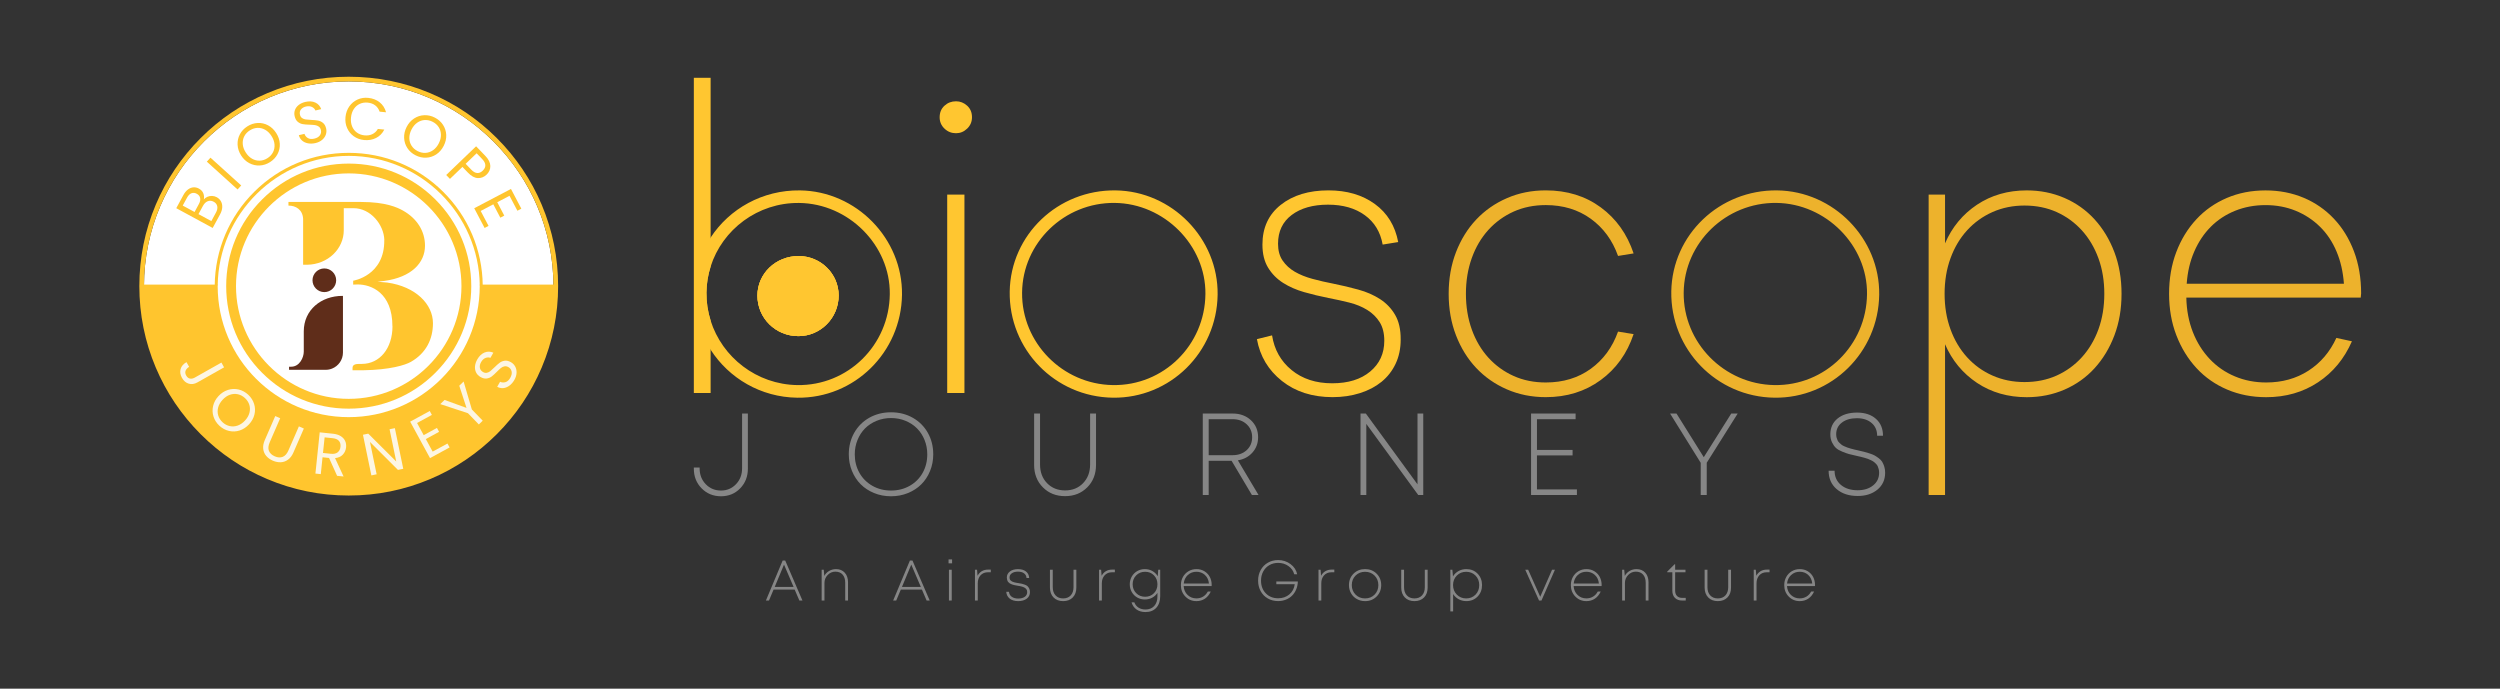 <?xml version="1.0" encoding="utf-8"?>
<!-- Generator: Adobe Illustrator 26.0.1, SVG Export Plug-In . SVG Version: 6.00 Build 0)  -->
<svg version="1.1" id="Layer_1" xmlns="http://www.w3.org/2000/svg" xmlns:xlink="http://www.w3.org/1999/xlink" x="0px" y="0px"
	 viewBox="0 0 1200 330.56" style="enable-background:new 0 0 1200 330.56;" xml:space="preserve">
<rect x="0" y="0" width="1200" height="330.56" fill="#333333" stroke="none"/>
<style type="text/css">
	.st0{fill:#FFFFFF;}
	.st1{fill:#868686;}
	.st2{fill:#FFC630;}
	.st3{fill:#EDB22C;}
	.st4{fill:#FFC52E;}
	.st5{fill:#FDF6E3;}
	.st6{fill:#5F2D1A;}
</style>
<g>
	<path class="st0" d="M265.65,137.34c0,54.18-44.08,98.27-98.27,98.27s-98.26-44.08-98.26-98.27s44.07-98.26,98.26-98.26
		S265.65,83.15,265.65,137.34z"/>
	<g>
		<path class="st1" d="M346.08,238.21c-3.69,0-6.79-1.26-9.29-3.79c-2.5-2.53-3.75-5.69-3.75-9.49v-0.52h2.78v0.41
			c0,3.04,0.98,5.57,2.95,7.6c1.96,2.03,4.4,3.04,7.31,3.04c2.85,0,5.25-1.02,7.2-3.05c1.95-2.04,2.92-4.56,2.92-7.58V198.5h2.78
			v26.43c0,3.8-1.23,6.96-3.7,9.49C352.82,236.94,349.75,238.21,346.08,238.21z"/>
		<path class="st1" d="M435.8,236.67c-2.52,1.03-5.22,1.54-8.11,1.54s-5.6-0.51-8.11-1.54c-2.52-1.03-4.66-2.43-6.44-4.21
			c-1.77-1.78-3.17-3.91-4.19-6.4c-1.02-2.48-1.53-5.14-1.53-7.98c0-3.8,0.86-7.24,2.59-10.31c1.73-3.07,4.14-5.49,7.23-7.24
			c3.09-1.75,6.57-2.63,10.45-2.63s7.35,0.88,10.45,2.63c3.09,1.75,5.5,4.17,7.23,7.24c1.73,3.07,2.59,6.51,2.59,10.31
			c0,2.84-0.51,5.5-1.53,7.99s-2.41,4.62-4.19,6.4S438.32,235.64,435.8,236.67z M418.73,233.18c2.66,1.52,5.65,2.28,8.96,2.28
			s6.29-0.75,8.96-2.26c2.66-1.51,4.74-3.59,6.22-6.23c1.48-2.65,2.22-5.6,2.22-8.88c0-2.45-0.44-4.76-1.31-6.91
			c-0.87-2.15-2.07-4-3.6-5.54c-1.53-1.54-3.37-2.75-5.52-3.64c-2.15-0.89-4.48-1.34-6.97-1.34c-2.47,0-4.79,0.45-6.95,1.34
			c-2.16,0.89-4.01,2.11-5.54,3.65c-1.53,1.54-2.73,3.4-3.6,5.55c-0.87,2.15-1.31,4.45-1.31,6.89c0,3.25,0.74,6.2,2.22,8.85
			C413.99,229.58,416.07,231.66,418.73,233.18z"/>
		<path class="st1" d="M511.24,238.15c-4.31,0-7.86-1.41-10.66-4.23c-2.8-2.82-4.2-6.41-4.2-10.77V198.5h2.84v24.46
			c0,3.65,1.12,6.64,3.37,8.96c2.25,2.32,5.13,3.48,8.66,3.48c3.51,0,6.39-1.16,8.63-3.48c2.24-2.32,3.37-5.3,3.37-8.96V198.5h2.84
			v24.65c0,4.36-1.4,7.95-4.2,10.77C519.07,236.74,515.53,238.15,511.24,238.15z"/>
		<path class="st1" d="M600.92,237.61l-9.76-16.44h-10.99v16.44h-2.84V198.5h14.4c3.51,0,6.41,1.07,8.71,3.2
			c2.3,2.14,3.45,4.86,3.45,8.17c0,2.85-0.9,5.3-2.69,7.32c-1.79,2.03-4.13,3.29-7.02,3.78l9.93,16.64H600.92z M580.17,201.2v17.29
			h11.45c2.76,0,5.02-0.8,6.78-2.41c1.75-1.61,2.63-3.68,2.63-6.2c0-2.53-0.88-4.6-2.63-6.23c-1.75-1.63-4.01-2.44-6.78-2.44H580.17
			z"/>
		<path class="st1" d="M680.41,198.5h2.75v39.11h-2.4l-24.93-34.14v34.14h-2.78V198.5h2.56l24.79,33.98V198.5z"/>
		<path class="st1" d="M737.75,234.91h19.17v2.7h-22.01V198.5h21.38v2.7h-18.55v14.78h17.1v2.62h-17.1V234.91z"/>
		<path class="st1" d="M834.09,198.5l-14.86,23.62v15.49h-2.89v-15.46l-14.7-23.64h3.08l13.09,20.94L831,198.5H834.09z"/>
		<path class="st1" d="M891.7,238.07c-4.18,0-7.55-1.1-10.12-3.31s-3.84-5.15-3.84-8.82h2.86c0,2.85,1.02,5.13,3.05,6.83
			c2.04,1.7,4.71,2.55,8.02,2.55c3.02,0,5.49-0.77,7.42-2.32c1.93-1.54,2.89-3.57,2.89-6.08c0-0.62-0.07-1.2-0.2-1.73
			c-0.14-0.54-0.3-1.01-0.49-1.43c-0.19-0.42-0.48-0.81-0.87-1.19c-0.39-0.37-0.75-0.69-1.08-0.94c-0.33-0.25-0.79-0.51-1.38-0.78
			c-0.59-0.26-1.08-0.47-1.47-0.63c-0.39-0.15-0.96-0.33-1.7-0.53c-0.75-0.2-1.33-0.35-1.75-0.45c-0.42-0.1-1.04-0.24-1.85-0.42
			c-1.62-0.36-2.85-0.66-3.71-0.89c-0.85-0.23-1.95-0.62-3.27-1.17c-1.33-0.55-2.33-1.15-3.01-1.8c-0.68-0.64-1.29-1.52-1.83-2.63
			c-0.54-1.11-0.81-2.37-0.81-3.79c0-3.22,1.16-5.77,3.49-7.66c2.33-1.89,5.44-2.84,9.33-2.84c3.8,0,6.83,1.01,9.08,3.01
			s3.38,4.7,3.38,8.09h-2.81c0-2.56-0.89-4.6-2.67-6.12c-1.78-1.52-4.13-2.28-7.04-2.28c-2.98,0-5.39,0.7-7.21,2.1
			c-1.83,1.4-2.74,3.26-2.74,5.59c0,0.58,0.07,1.13,0.2,1.65c0.14,0.52,0.3,0.97,0.49,1.36c0.19,0.39,0.48,0.77,0.87,1.13
			c0.39,0.36,0.75,0.67,1.06,0.93c0.32,0.26,0.77,0.5,1.36,0.75c0.59,0.25,1.09,0.45,1.49,0.6c0.4,0.15,0.96,0.33,1.69,0.52
			c0.73,0.19,1.3,0.34,1.72,0.44c0.42,0.1,1.03,0.24,1.83,0.42c1.18,0.27,2.08,0.49,2.69,0.64c0.61,0.15,1.45,0.4,2.51,0.74
			c1.06,0.34,1.89,0.66,2.47,0.98c0.58,0.32,1.25,0.75,2,1.31c0.75,0.55,1.32,1.15,1.7,1.77c0.38,0.63,0.71,1.39,1,2.28
			c0.28,0.89,0.42,1.87,0.42,2.94c0,3.38-1.23,6.09-3.7,8.13C898.71,237.05,895.55,238.07,891.7,238.07z"/>
	</g>
	<g>
		<g>
			<path class="st2" d="M333.04,37.33v151.3h8.06v-34.75c-1.35-4.24-2.05-8.77-2-13.44c0.05-4.34,0.74-8.53,2-12.48V37.33H333.04z"
				/>
		</g>
		<path class="st2" d="M402.55,141.8c0.02,10.75-8.64,19.52-19.29,19.53c-10.96,0.02-19.7-8.62-19.7-19.45
			c0.01-10.56,8.81-18.99,19.81-18.97C393.93,122.94,402.53,131.39,402.55,141.8z"/>
		<path class="st2" d="M402.55,141.8c0.02,10.75-8.64,19.52-19.29,19.53c-10.96,0.02-19.7-8.62-19.7-19.45
			c0.01-10.56,8.81-18.99,19.81-18.97C393.93,122.94,402.53,131.39,402.55,141.8z"/>
		<path class="st2" d="M402.55,141.8c0.02,10.75-8.64,19.52-19.29,19.53c-10.96,0.02-19.7-8.62-19.7-19.45
			c0.01-10.56,8.81-18.99,19.81-18.97C393.93,122.94,402.53,131.39,402.55,141.8z"/>
		<g>
			<path class="st2" d="M383.96,91.39c-17.97-0.22-33.83,8.82-42.86,22.63c-4.89,7.47-7.79,16.34-7.94,25.88
				c-0.17,10.3,2.77,19.93,7.94,27.97c8.79,13.67,24.06,22.79,41.57,23.03c27.44,0.37,49.9-21.74,50.29-49.43
				C433.31,114.5,411.04,91.73,383.96,91.39z M382.67,184.84c-19.5-0.31-36.02-13.32-41.57-30.95c-1.35-4.24-2.05-8.77-2-13.44
				c0.05-4.34,0.74-8.53,2-12.48c5.64-17.82,22.66-30.77,42.45-30.55c23.79,0.24,43.81,20.34,43.55,43.74
				C426.84,165.71,406.99,185.23,382.67,184.84z"/>
		</g>
	</g>
	<g>
		<path class="st2" d="M464.24,50.74c-1.55-1.41-3.34-2.12-5.34-2.12c-2.16,0-4.01,0.7-5.55,2.12c-1.55,1.41-2.32,3.26-2.32,5.55
			c0,2.15,0.77,3.97,2.32,5.44c1.54,1.49,3.39,2.22,5.55,2.22c2.01,0,3.79-0.73,5.34-2.22c1.54-1.47,2.31-3.29,2.31-5.44
			C466.56,54,465.79,52.16,464.24,50.74z M454.66,93.41v95.22h8.27V93.41H454.66z"/>
	</g>
	<g>
		<path class="st2" d="M669.64,151.11c-1.81-3.1-4.23-5.61-7.26-7.57c-3.03-1.94-6.49-3.47-10.4-4.53c-3.9-1.08-7.86-2.02-11.9-2.83
			c-3.5-0.67-6.86-1.45-10.08-2.32c-3.23-0.87-6.06-2.02-8.48-3.42c-2.42-1.41-4.37-3.2-5.85-5.36c-1.48-2.15-2.21-4.84-2.21-8.07
			c0-5.92,2.18-10.52,6.55-13.82c4.37-3.29,10.19-4.95,17.45-4.95c7.13,0,13.01,1.68,17.65,5.05c4.64,3.36,7.49,8.07,8.57,14.11
			l7.46-1.21c-1.48-7.8-5.2-13.89-11.2-18.26c-5.98-4.36-13.41-6.55-22.29-6.55c-9.41,0-17.05,2.32-22.9,6.96
			c-5.85,4.63-8.78,10.99-8.78,19.06c0,4.44,0.91,8.14,2.73,11.1c1.81,2.96,4.2,5.38,7.16,7.27c2.96,1.88,6.32,3.36,10.08,4.44
			c3.77,1.08,7.67,2.02,11.7,2.82c3.5,0.68,6.86,1.41,10.08,2.22c3.23,0.81,6.08,1.99,8.57,3.53c2.48,1.54,4.47,3.5,5.95,5.85
			c1.48,2.35,2.22,5.34,2.22,8.97c0,6.06-2.26,10.97-6.76,14.73c-4.51,3.77-10.59,5.65-18.26,5.65c-7.81,0-14.3-2.12-19.47-6.35
			c-5.18-4.24-8.3-9.78-9.38-16.65l-7.27,1.81c1.48,8.21,5.48,14.9,12.01,20.08c6.52,5.17,14.63,7.76,24.31,7.76
			c4.7,0,9.07-0.64,13.11-1.92c4.04-1.27,7.49-3.09,10.39-5.44c2.89-2.35,5.15-5.25,6.76-8.67c1.62-3.43,2.43-7.3,2.43-11.61
			C672.37,158.17,671.45,154.2,669.64,151.11z"/>
	</g>
	<path class="st3" d="M763.55,177.04c-6.06,4.37-13.25,6.55-21.58,6.55c-5.66,0-10.8-1.04-15.44-3.13
		c-4.63-2.08-8.67-5.01-12.1-8.77c-3.42-3.77-6.09-8.28-7.97-13.52c-1.88-5.25-2.82-10.96-2.82-17.16c0-6.18,0.94-11.9,2.82-17.15
		c1.88-5.24,4.55-9.75,7.97-13.52c3.43-3.76,7.47-6.68,12.1-8.77c4.64-2.08,9.78-3.13,15.44-3.13c8.34,0,15.53,2.19,21.58,6.55
		c6.05,4.37,10.42,10.32,13.11,17.86l7.47-1.21c-3.1-9.29-8.35-16.65-15.74-22.09c-7.4-5.45-16.21-8.17-26.42-8.17
		c-6.73,0-12.95,1.24-18.67,3.74c-5.71,2.48-10.62,5.92-14.74,10.29c-4.11,4.37-7.34,9.58-9.68,15.63
		c-2.34,6.05-3.52,12.71-3.52,19.96c0,7.27,1.18,13.93,3.52,19.97c2.34,6.06,5.57,11.27,9.68,15.63c4.11,4.37,9.03,7.81,14.74,10.29
		c5.72,2.49,11.94,3.74,18.67,3.74c10.08,0,18.86-2.72,26.32-8.17c7.46-5.44,12.74-12.81,15.84-22.09l-7.47-1.21
		C773.97,166.71,769.6,172.66,763.55,177.04z"/>
	<path class="st3" d="M1014.91,121.05c-2.29-6.06-5.46-11.3-9.5-15.74c-4.05-4.44-8.86-7.86-14.46-10.29
		c-5.6-2.42-11.63-3.63-18.11-3.63c-9.03,0-16.98,2.29-23.86,6.86c-6.87,4.58-12,10.76-15.36,18.56v-23.4h-7.87V237.6h7.87v-72.37
		c3.37,7.8,8.5,13.98,15.36,18.56c6.88,4.57,14.84,6.86,23.86,6.86c6.48,0,12.5-1.21,18.11-3.63c5.59-2.43,10.41-5.85,14.46-10.29
		c4.04-4.44,7.21-9.69,9.5-15.74c2.29-6.05,3.43-12.71,3.43-19.97C1018.34,133.76,1017.2,127.1,1014.91,121.05z M1007.25,158.07
		c-1.89,5.18-4.55,9.65-7.97,13.42c-3.43,3.77-7.47,6.69-12.1,8.78c-4.64,2.08-9.79,3.12-15.44,3.12c-5.52,0-10.62-1.04-15.33-3.12
		c-4.71-2.08-8.77-5.01-12.2-8.78c-3.43-3.77-6.09-8.24-7.97-13.42c-1.89-5.17-2.83-10.85-2.83-17.05c0-6.18,0.94-11.87,2.83-17.04
		c1.88-5.18,4.53-9.65,7.97-13.42c3.43-3.76,7.49-6.68,12.2-8.78c4.71-2.08,9.81-3.12,15.33-3.12c5.65,0,10.8,1.04,15.44,3.12
		c4.63,2.09,8.67,5.02,12.1,8.78c3.42,3.77,6.08,8.24,7.97,13.42c1.88,5.17,2.82,10.86,2.82,17.04
		C1010.07,147.21,1009.13,152.89,1007.25,158.07z"/>
	<path class="st3" d="M1133.34,140.82c0-7.4-1.16-14.12-3.44-20.18c-2.29-6.05-5.48-11.26-9.6-15.63
		c-4.11-4.36-8.96-7.73-14.55-10.08c-5.6-2.35-11.69-3.53-18.3-3.53c-6.74,0-12.93,1.21-18.6,3.63
		c-5.66,2.43-10.55,5.85-14.65,10.29c-4.11,4.44-7.32,9.69-9.61,15.74c-2.29,6.05-3.43,12.71-3.43,19.96
		c0,7.27,1.17,13.93,3.51,19.97c2.34,6.06,5.57,11.3,9.68,15.74c4.11,4.44,9.03,7.86,14.75,10.29c5.71,2.42,11.93,3.63,18.66,3.63
		c9.41,0,17.72-2.39,24.92-7.16c7.19-4.77,12.6-11.34,16.24-19.67l-7.47-1.62c-3.09,6.73-7.56,11.97-13.41,15.74
		c-5.85,3.77-12.61,5.65-20.28,5.65c-5.38,0-10.39-0.97-15.03-2.93c-4.64-1.94-8.68-4.74-12.1-8.37c-3.43-3.64-6.12-7.94-8.07-12.91
		c-1.95-4.98-3-10.49-3.13-16.54h83.72L1133.34,140.82z M1049.62,136.18c0.4-5.65,1.6-10.8,3.62-15.43
		c2.01-4.64,4.66-8.61,7.95-11.91c3.28-3.29,7.17-5.85,11.67-7.67c4.49-1.81,9.35-2.72,14.59-2.72c5.23,0,10.05,0.91,14.48,2.72
		c4.43,1.81,8.32,4.37,11.67,7.67c3.36,3.3,6,7.27,7.95,11.91c1.95,4.63,3.12,9.78,3.53,15.43H1049.62z"/>
	<g>
		<path class="st1" d="M383.69,288.24l-2.25-5.24h-10.12l-2.21,5.24h-1.47l8.03-19.17h1.24l8.26,19.17H383.69z M376.33,271.01
			l-4.46,10.71h9.05L376.33,271.01z"/>
		<path class="st1" d="M401.29,273.17c1.76,0,3.16,0.58,4.2,1.73c1.04,1.15,1.56,2.68,1.56,4.56v8.78h-1.34v-8.5
			c0-1.67-0.42-2.98-1.25-3.93c-0.83-0.94-1.99-1.42-3.48-1.42c-1.43,0-2.66,0.53-3.69,1.6s-1.55,2.34-1.55,3.82v8.43h-1.34v-14.78
			h1l0.27,2.99c0.54-1.01,1.31-1.81,2.31-2.4C398.99,273.46,400.09,273.17,401.29,273.17z"/>
		<path class="st1" d="M444.77,288.24l-2.25-5.24h-10.12l-2.21,5.24h-1.47l8.03-19.17h1.24l8.26,19.17H444.77z M437.41,271.01
			l-4.46,10.71h9.05L437.41,271.01z"/>
		<path class="st1" d="M455.31,270.41v-1.9H457v1.9H455.31z M455.49,288.24v-14.78h1.34v14.78H455.49z"/>
		<path class="st1" d="M474.29,273.41h1.28v1.28h-1.38c-1.47,0-2.65,0.49-3.54,1.47c-0.89,0.98-1.33,2.26-1.33,3.85v8.23h-1.34
			v-14.78h1l0.23,2.91c0.51-0.94,1.19-1.68,2.04-2.19C472.12,273.66,473.13,273.41,474.29,273.41z"/>
		<path class="st1" d="M488.72,288.54c-1.68,0-3.03-0.4-4.05-1.2c-1.02-0.8-1.57-1.89-1.67-3.28h1.31c0.1,1.02,0.54,1.82,1.33,2.39
			c0.79,0.57,1.83,0.85,3.12,0.85c1.29,0,2.33-0.27,3.11-0.82c0.78-0.55,1.18-1.29,1.18-2.21c0-0.28-0.03-0.53-0.09-0.77
			c-0.06-0.24-0.16-0.45-0.3-0.63c-0.14-0.18-0.28-0.35-0.43-0.49c-0.15-0.14-0.34-0.27-0.59-0.38c-0.24-0.11-0.47-0.21-0.66-0.29
			c-0.2-0.08-0.45-0.16-0.78-0.23c-0.32-0.07-0.59-0.13-0.81-0.17c-0.22-0.04-0.51-0.09-0.86-0.15c-0.37-0.06-0.66-0.11-0.86-0.15
			c-0.2-0.04-0.47-0.09-0.83-0.17c-0.36-0.08-0.63-0.15-0.82-0.22c-0.19-0.07-0.43-0.16-0.72-0.28c-0.29-0.12-0.52-0.24-0.68-0.37
			c-0.17-0.13-0.35-0.29-0.54-0.47c-0.2-0.19-0.34-0.39-0.44-0.61c-0.1-0.22-0.18-0.47-0.25-0.75c-0.07-0.29-0.11-0.59-0.11-0.92
			c0-1.2,0.49-2.18,1.48-2.92c0.99-0.74,2.28-1.12,3.88-1.12c1.6,0,2.89,0.38,3.84,1.14c0.96,0.76,1.47,1.8,1.53,3.12h-1.28
			c-0.06-0.96-0.45-1.71-1.18-2.25c-0.72-0.53-1.7-0.8-2.94-0.8c-1.21,0-2.19,0.26-2.92,0.77c-0.74,0.51-1.1,1.19-1.1,2.02
			c0,0.32,0.05,0.61,0.14,0.86c0.09,0.25,0.25,0.47,0.47,0.66c0.22,0.18,0.44,0.33,0.64,0.45c0.2,0.12,0.51,0.22,0.91,0.33
			c0.4,0.1,0.73,0.18,0.98,0.23c0.25,0.05,0.62,0.11,1.12,0.19c0.7,0.12,1.23,0.21,1.6,0.29c0.37,0.08,0.85,0.22,1.43,0.43
			c0.58,0.21,1.03,0.46,1.33,0.74c0.3,0.28,0.57,0.66,0.82,1.15c0.24,0.49,0.36,1.06,0.36,1.71c0,1.31-0.52,2.36-1.56,3.15
			C491.79,288.14,490.42,288.54,488.72,288.54z"/>
		<path class="st1" d="M514.93,286.77c-1.14,1.18-2.68,1.77-4.62,1.77c-1.93,0-3.47-0.59-4.62-1.77c-1.14-1.18-1.72-2.76-1.72-4.74
			v-8.57h1.35v8.38c0,1.67,0.45,2.98,1.34,3.95c0.9,0.97,2.11,1.45,3.64,1.45c1.54,0,2.76-0.48,3.65-1.45
			c0.89-0.97,1.34-2.28,1.34-3.95v-8.38h1.35v8.57C516.65,284.01,516.08,285.59,514.93,286.77z"/>
		<path class="st1" d="M533.85,273.41h1.28v1.28h-1.38c-1.47,0-2.65,0.49-3.54,1.47c-0.89,0.98-1.33,2.26-1.33,3.85v8.23h-1.34
			v-14.78h1l0.23,2.91c0.51-0.94,1.19-1.68,2.04-2.19C531.68,273.66,532.69,273.41,533.85,273.41z"/>
		<path class="st1" d="M555.95,273.46h0.95v12.65c0,2.39-0.63,4.26-1.89,5.63c-1.26,1.36-2.99,2.05-5.19,2.05
			c-1.69,0-3.12-0.41-4.28-1.23c-1.16-0.82-1.96-1.97-2.41-3.45h1.34c0.4,1.1,1.07,1.95,2.01,2.55c0.94,0.6,2.05,0.9,3.33,0.9
			c1.77,0,3.18-0.56,4.21-1.68c1.03-1.12,1.55-2.66,1.55-4.62v-1.68c-0.64,0.99-1.49,1.77-2.54,2.33c-1.05,0.56-2.22,0.84-3.5,0.84
			c-1.35,0-2.57-0.32-3.68-0.96c-1.1-0.64-1.97-1.51-2.61-2.63c-0.63-1.11-0.95-2.35-0.95-3.7c0-1.35,0.32-2.59,0.95-3.7
			c0.63-1.11,1.5-1.99,2.61-2.63c1.11-0.64,2.33-0.96,3.67-0.96c1.33,0,2.54,0.31,3.62,0.92c1.09,0.61,1.95,1.46,2.58,2.53
			L555.95,273.46z M545.38,284.72c1.14,1.15,2.57,1.72,4.28,1.72c1.71,0,3.12-0.57,4.24-1.7c1.11-1.13,1.67-2.56,1.67-4.29
			c0-1.73-0.56-3.16-1.68-4.3c-1.12-1.14-2.53-1.7-4.23-1.7c-1.71,0-3.14,0.57-4.28,1.72c-1.14,1.15-1.71,2.57-1.71,4.28
			C543.67,282.15,544.24,283.58,545.38,284.72z"/>
		<path class="st1" d="M581.61,280.8c0,0.12-0.01,0.29-0.03,0.52h-13.42c0.11,1.73,0.73,3.15,1.88,4.25
			c1.14,1.1,2.56,1.66,4.24,1.66c1.2,0,2.28-0.29,3.22-0.86c0.94-0.57,1.69-1.38,2.25-2.43h1.42c-0.68,1.48-1.61,2.62-2.79,3.41
			c-1.18,0.79-2.55,1.19-4.09,1.19c-2.12,0-3.89-0.74-5.32-2.21c-1.43-1.47-2.14-3.3-2.14-5.49c0-1.43,0.33-2.74,0.98-3.91
			c0.65-1.17,1.55-2.09,2.69-2.76c1.14-0.67,2.41-1,3.8-1c1.42,0,2.69,0.34,3.81,1.02c1.12,0.68,1.99,1.6,2.6,2.75
			C581.31,278.09,581.61,279.38,581.61,280.8z M574.29,274.44c-1.64,0-3.02,0.53-4.15,1.58c-1.13,1.05-1.78,2.41-1.95,4.06h12.1
			c-0.16-1.68-0.8-3.05-1.91-4.08C577.26,274.96,575.9,274.44,574.29,274.44z"/>
		<path class="st1" d="M612.65,279.09h10.32c-0.04,1.37-0.31,2.64-0.79,3.81c-0.49,1.17-1.14,2.16-1.97,2.99
			c-0.82,0.83-1.81,1.47-2.97,1.93s-2.4,0.7-3.74,0.7c-1.84,0-3.5-0.42-4.97-1.27c-1.47-0.85-2.61-2.02-3.42-3.52
			c-0.82-1.5-1.22-3.18-1.22-5.05s0.41-3.56,1.24-5.06c0.83-1.5,1.97-2.68,3.44-3.52c1.46-0.85,3.1-1.27,4.91-1.27
			c2.25,0,4.24,0.64,5.96,1.92c1.72,1.28,2.79,2.91,3.21,4.9h-1.42c-0.41-1.6-1.33-2.92-2.77-3.94c-1.43-1.02-3.09-1.53-4.96-1.53
			c-1.56,0-2.97,0.36-4.22,1.09c-1.25,0.73-2.23,1.74-2.93,3.03c-0.7,1.3-1.06,2.76-1.06,4.38c0,2.5,0.76,4.53,2.29,6.12
			c1.53,1.58,3.5,2.37,5.92,2.37c2.13,0,3.93-0.62,5.39-1.86c1.46-1.24,2.33-2.87,2.59-4.89h-8.84V279.09z"/>
		<path class="st1" d="M639.19,273.41h1.28v1.28h-1.38c-1.47,0-2.65,0.49-3.54,1.47c-0.89,0.98-1.33,2.26-1.33,3.85v8.23h-1.34
			v-14.78h1l0.23,2.91c0.51-0.94,1.19-1.68,2.04-2.19C637.03,273.66,638.03,273.41,639.19,273.41z"/>
		<path class="st1" d="M655.24,288.54c-1.45,0-2.77-0.33-3.95-1c-1.18-0.66-2.11-1.58-2.78-2.75c-0.67-1.17-1.01-2.48-1.01-3.94
			c0-2.21,0.74-4.04,2.21-5.5c1.47-1.46,3.32-2.19,5.53-2.19c2.21,0,4.05,0.73,5.53,2.19c1.47,1.46,2.21,3.29,2.21,5.49
			c0,2.2-0.74,4.03-2.21,5.49C659.29,287.81,657.45,288.54,655.24,288.54z M655.24,287.24c1.84,0,3.36-0.61,4.56-1.82
			c1.21-1.21,1.81-2.74,1.81-4.57c0-1.84-0.6-3.36-1.81-4.57c-1.21-1.21-2.73-1.82-4.56-1.82c-1.84,0-3.36,0.6-4.57,1.81
			c-1.21,1.21-1.81,2.73-1.81,4.58c0,1.84,0.61,3.36,1.82,4.57C651.89,286.64,653.41,287.24,655.24,287.24z"/>
		<path class="st1" d="M683.55,286.77c-1.14,1.18-2.68,1.77-4.62,1.77c-1.93,0-3.47-0.59-4.62-1.77c-1.14-1.18-1.72-2.76-1.72-4.74
			v-8.57h1.35v8.38c0,1.67,0.45,2.98,1.34,3.95c0.9,0.97,2.11,1.45,3.64,1.45c1.54,0,2.76-0.48,3.65-1.45
			c0.89-0.97,1.34-2.28,1.34-3.95v-8.38h1.35v8.57C685.27,284.01,684.7,285.59,683.55,286.77z"/>
		<path class="st1" d="M703.84,273.17c2.18,0,3.99,0.73,5.41,2.19s2.13,3.29,2.13,5.49c0,2.2-0.71,4.03-2.13,5.49
			s-3.22,2.19-5.41,2.19c-1.34,0-2.56-0.3-3.67-0.9c-1.11-0.6-2-1.43-2.67-2.48v8.33h-1.34v-20.02h0.98l0.28,3.22
			c0.67-1.1,1.56-1.96,2.68-2.58C701.23,273.48,702.47,273.17,703.84,273.17z M703.76,287.24c1.81,0,3.31-0.6,4.49-1.81
			c1.18-1.21,1.78-2.73,1.78-4.58s-0.59-3.37-1.78-4.58c-1.19-1.21-2.68-1.81-4.49-1.81c-1.8,0-3.3,0.61-4.5,1.82
			c-1.2,1.22-1.8,2.74-1.8,4.56c0,1.82,0.6,3.34,1.8,4.56C700.46,286.63,701.96,287.24,703.76,287.24z"/>
		<path class="st1" d="M745,273.46h1.38l-6.47,14.78h-1.18l-6.62-14.78h1.4l5.8,12.98L745,273.46z"/>
		<path class="st1" d="M768.79,280.8c0,0.12-0.01,0.29-0.03,0.52h-13.42c0.11,1.73,0.73,3.15,1.88,4.25
			c1.14,1.1,2.56,1.66,4.24,1.66c1.2,0,2.28-0.29,3.22-0.86c0.94-0.57,1.69-1.38,2.25-2.43h1.42c-0.68,1.48-1.61,2.62-2.79,3.41
			c-1.18,0.79-2.55,1.19-4.09,1.19c-2.12,0-3.89-0.74-5.32-2.21c-1.43-1.47-2.14-3.3-2.14-5.49c0-1.43,0.33-2.74,0.98-3.91
			c0.65-1.17,1.55-2.09,2.69-2.76c1.14-0.67,2.41-1,3.8-1c1.42,0,2.69,0.34,3.81,1.02c1.12,0.68,1.99,1.6,2.6,2.75
			C768.48,278.09,768.79,279.38,768.79,280.8z M761.47,274.44c-1.64,0-3.02,0.53-4.15,1.58c-1.13,1.05-1.78,2.41-1.95,4.06h12.1
			c-0.16-1.68-0.8-3.05-1.91-4.08C764.44,274.96,763.08,274.44,761.47,274.44z"/>
		<path class="st1" d="M785.52,273.17c1.76,0,3.16,0.58,4.2,1.73c1.04,1.15,1.56,2.68,1.56,4.56v8.78h-1.34v-8.5
			c0-1.67-0.42-2.98-1.25-3.93c-0.83-0.94-1.99-1.42-3.48-1.42c-1.43,0-2.66,0.53-3.69,1.6c-1.03,1.07-1.55,2.34-1.55,3.82v8.43
			h-1.34v-14.78h1l0.27,2.99c0.54-1.01,1.31-1.81,2.31-2.4C783.21,273.46,784.32,273.17,785.52,273.17z"/>
		<path class="st1" d="M807.53,286.99h1.62v1.26h-1.76c-1.44,0-2.58-0.42-3.42-1.26c-0.83-0.84-1.25-1.99-1.25-3.45v-8.85h-2.46
			v-0.31l3.54-3.53h0.27v2.61h4.96v1.23h-4.96v8.81c0,1.11,0.3,1.97,0.9,2.58S806.42,286.99,807.53,286.99z"/>
		<path class="st1" d="M829.18,286.77c-1.14,1.18-2.69,1.77-4.62,1.77c-1.93,0-3.47-0.59-4.62-1.77c-1.14-1.18-1.72-2.76-1.72-4.74
			v-8.57h1.35v8.38c0,1.67,0.45,2.98,1.34,3.95c0.9,0.97,2.11,1.45,3.64,1.45c1.54,0,2.76-0.48,3.65-1.45
			c0.89-0.97,1.34-2.28,1.34-3.95v-8.38h1.35v8.57C830.9,284.01,830.33,285.59,829.18,286.77z"/>
		<path class="st1" d="M848.1,273.41h1.28v1.28h-1.38c-1.47,0-2.65,0.49-3.54,1.47c-0.89,0.98-1.33,2.26-1.33,3.85v8.23h-1.34
			v-14.78h1l0.23,2.91c0.51-0.94,1.19-1.68,2.04-2.19S846.94,273.41,848.1,273.41z"/>
		<path class="st1" d="M871.21,280.8c0,0.12-0.01,0.29-0.03,0.52h-13.42c0.11,1.73,0.73,3.15,1.88,4.25
			c1.14,1.1,2.56,1.66,4.24,1.66c1.2,0,2.28-0.29,3.22-0.86c0.94-0.57,1.69-1.38,2.25-2.43h1.42c-0.68,1.48-1.61,2.62-2.79,3.41
			c-1.18,0.79-2.55,1.19-4.09,1.19c-2.12,0-3.89-0.74-5.32-2.21c-1.43-1.47-2.14-3.3-2.14-5.49c0-1.43,0.33-2.74,0.98-3.91
			c0.65-1.17,1.55-2.09,2.69-2.76c1.14-0.67,2.41-1,3.8-1c1.42,0,2.69,0.34,3.81,1.02c1.12,0.68,1.99,1.6,2.6,2.75
			C870.9,278.09,871.21,279.38,871.21,280.8z M863.88,274.44c-1.64,0-3.02,0.53-4.15,1.58c-1.13,1.05-1.78,2.41-1.95,4.06h12.1
			c-0.16-1.68-0.8-3.05-1.91-4.08C866.86,274.96,865.49,274.44,863.88,274.44z"/>
	</g>
	<g>
		<path class="st3" d="M853.03,91.39c-27.69-0.35-50.36,21.3-50.81,48.5c-0.45,27.83,21.7,50.64,49.52,51
			c27.43,0.36,49.9-21.74,50.28-49.43C902.39,114.5,880.12,91.73,853.03,91.39z M851.74,184.84c-24.21-0.38-43.83-20.36-43.57-44.4
			c0.24-23.91,20.27-43.29,44.45-43.04c23.79,0.24,43.8,20.34,43.55,43.74C895.92,165.71,876.07,185.22,851.74,184.84z"/>
	</g>
	<g>
		<path class="st2" d="M535.47,91.39c-27.69-0.35-50.36,21.3-50.81,48.5c-0.45,27.83,21.7,50.64,49.52,51
			c27.43,0.36,49.9-21.74,50.28-49.43C584.82,114.5,562.55,91.73,535.47,91.39z M534.17,184.84c-24.21-0.38-43.83-20.36-43.57-44.4
			c0.24-23.91,20.27-43.29,44.45-43.04c23.79,0.24,43.8,20.34,43.55,43.74C578.35,165.71,558.5,185.22,534.17,184.84z"/>
	</g>
	<path class="st4" d="M266.77,137.34c0,54.89-44.49,99.39-99.38,99.39c-54.89,0-99.39-44.5-99.39-99.39c0-0.24,0-0.49,0-0.73h36.49
		c0,0.24,0,0.49,0,0.73c0,34.73,28.16,62.89,62.89,62.89c34.73,0,62.89-28.16,62.89-62.89c0-0.24,0-0.49,0-0.73h36.49
		C266.77,136.85,266.77,137.1,266.77,137.34z"/>
	<g>
		<path class="st5" d="M107.56,176.33l-12.8,7.22c-1.43,0.8-2.81,1.01-4.16,0.61c-1.35-0.4-2.43-1.32-3.24-2.76
			c-0.82-1.46-1.05-2.87-0.67-4.24c0.37-1.37,1.32-2.48,2.82-3.33l1.28,2.26c-0.84,0.49-1.4,1.1-1.69,1.82
			c-0.29,0.72-0.2,1.51,0.28,2.35c0.48,0.85,1.08,1.33,1.82,1.46c0.74,0.13,1.5-0.03,2.28-0.47l12.8-7.22L107.56,176.33z"/>
		<path class="st5" d="M102.48,199.95c-0.53-1.67-0.59-3.37-0.18-5.11c0.41-1.74,1.27-3.32,2.59-4.74c1.32-1.42,2.83-2.4,4.53-2.94
			c1.7-0.54,3.41-0.6,5.11-0.2c1.7,0.4,3.23,1.23,4.59,2.48c1.37,1.27,2.31,2.74,2.84,4.41c0.53,1.67,0.59,3.37,0.18,5.09
			c-0.41,1.73-1.28,3.31-2.61,4.74c-1.33,1.44-2.84,2.42-4.53,2.96c-1.69,0.54-3.39,0.6-5.09,0.2c-1.71-0.4-3.24-1.23-4.61-2.5
			C103.95,203.08,103.01,201.62,102.48,199.95z M110.25,204.52c1.26,0.28,2.53,0.2,3.81-0.24c1.28-0.45,2.46-1.25,3.53-2.41
			c1.09-1.17,1.8-2.41,2.14-3.72c0.34-1.31,0.33-2.57-0.04-3.79c-0.37-1.22-1.07-2.32-2.1-3.27c-1.03-0.96-2.17-1.57-3.42-1.85
			c-1.25-0.28-2.51-0.19-3.79,0.24c-1.28,0.44-2.46,1.24-3.54,2.42c-1.07,1.16-1.78,2.39-2.13,3.71c-0.35,1.31-0.33,2.58,0.04,3.82
			c0.38,1.23,1.07,2.32,2.09,3.26C107.86,203.63,108.99,204.24,110.25,204.52z"/>
		<path class="st5" d="M134.49,200.75l-5.02,11.54c-0.71,1.62-0.83,3-0.38,4.13c0.45,1.13,1.38,2,2.8,2.62
			c1.4,0.61,2.66,0.69,3.8,0.25c1.14-0.44,2.06-1.47,2.76-3.09l5.02-11.54l2.38,1.04l-5.01,11.51c-0.66,1.52-1.52,2.66-2.59,3.43
			c-1.06,0.77-2.22,1.19-3.48,1.24c-1.26,0.05-2.53-0.2-3.82-0.76c-1.29-0.56-2.35-1.32-3.16-2.28c-0.82-0.96-1.3-2.09-1.45-3.39
			c-0.15-1.3,0.11-2.71,0.77-4.23l5.01-11.51L134.49,200.75z"/>
		<path class="st5" d="M161.81,228.4l-3.87-8.58l-3.12-0.33l-0.84,8.09l-2.58-0.27l2.06-19.79l6.39,0.67
			c1.49,0.16,2.73,0.54,3.71,1.16c0.98,0.62,1.68,1.39,2.1,2.31c0.42,0.92,0.57,1.94,0.46,3.06c-0.14,1.36-0.66,2.52-1.55,3.48
			c-0.89,0.96-2.14,1.53-3.75,1.7l4.1,8.81L161.81,228.4z M155.03,217.42l3.8,0.4c1.4,0.15,2.49-0.09,3.26-0.71
			c0.77-0.62,1.22-1.5,1.34-2.66c0.12-1.17-0.13-2.12-0.75-2.83c-0.62-0.71-1.65-1.15-3.06-1.29l-3.8-0.4L155.03,217.42z"/>
		<path class="st5" d="M193.56,225.02l-2.54,0.53l-13.43-13.4l3.2,15.51l-2.54,0.53l-4.03-19.51l2.54-0.53l13.43,13.37l-3.2-15.48
			l2.54-0.53L193.56,225.02z"/>
		<path class="st5" d="M200.19,203.03l3.18,5.84l6.37-3.47l1.02,1.88l-6.37,3.47l3.28,6.02l7.12-3.88l1.02,1.88l-9.4,5.12
			l-9.53-17.5l9.4-5.12l1.02,1.88L200.19,203.03z"/>
		<path class="st5" d="M222.53,183.13l3.96,13.41l5.22,5.39l-1.87,1.81l-5.22-5.39l-13.29-4.38l2.07-2l10.53,3.83l-3.48-10.65
			L222.53,183.13z"/>
		<path class="st5" d="M244.49,185.13c-0.92,0.67-1.88,1.06-2.89,1.16c-1.01,0.1-1.99-0.11-2.94-0.63l1.37-2.4
			c0.86,0.38,1.73,0.43,2.62,0.16c0.89-0.27,1.65-0.97,2.29-2.09c0.61-1.07,0.83-2.07,0.64-3c-0.18-0.93-0.7-1.63-1.54-2.11
			c-0.66-0.38-1.3-0.5-1.92-0.37c-0.62,0.13-1.19,0.4-1.72,0.83c-0.53,0.42-1.18,1.03-1.95,1.81c-0.95,0.97-1.77,1.71-2.45,2.23
			c-0.69,0.52-1.49,0.84-2.4,0.96c-0.91,0.13-1.91-0.12-2.98-0.73c-0.94-0.54-1.64-1.25-2.09-2.15c-0.45-0.89-0.63-1.89-0.53-2.98
			s0.47-2.2,1.11-3.33c0.92-1.62,2.09-2.71,3.48-3.29c1.4-0.57,2.81-0.54,4.22,0.09l-1.41,2.48c-0.71-0.29-1.49-0.28-2.34,0.04
			c-0.85,0.32-1.57,0.99-2.14,2c-0.54,0.94-0.73,1.85-0.58,2.72c0.15,0.87,0.66,1.56,1.54,2.06c0.63,0.36,1.24,0.47,1.84,0.34
			c0.6-0.13,1.15-0.39,1.65-0.8c0.5-0.4,1.16-1,1.96-1.79c0.96-0.96,1.8-1.7,2.5-2.22c0.7-0.52,1.51-0.85,2.43-0.98
			c0.92-0.13,1.92,0.11,3.01,0.73c0.84,0.48,1.51,1.16,2,2.03c0.49,0.87,0.72,1.88,0.68,3.02c-0.04,1.14-0.39,2.3-1.07,3.49
			C246.2,183.56,245.41,184.46,244.49,185.13z"/>
	</g>
	<g>
		<path class="st4" d="M167.39,237.85c-13.57,0-26.73-2.66-39.12-7.9c-11.97-5.06-22.72-12.31-31.95-21.54
			c-9.23-9.23-16.48-19.98-21.54-31.95c-5.24-12.39-7.9-25.55-7.9-39.12s2.66-26.73,7.9-39.12c5.06-11.97,12.31-22.72,21.54-31.95
			c9.23-9.23,19.98-16.48,31.95-21.54c12.39-5.24,25.55-7.9,39.12-7.9s26.73,2.66,39.12,7.9c11.97,5.06,22.72,12.31,31.95,21.54
			c9.23,9.23,16.48,19.98,21.54,31.95c5.24,12.39,7.9,25.55,7.9,39.12s-2.66,26.73-7.9,39.12c-5.06,11.97-12.31,22.72-21.54,31.95
			c-9.23,9.23-19.98,16.48-31.95,21.54C194.12,235.19,180.96,237.85,167.39,237.85z M167.39,39.08c-54.18,0-98.26,44.08-98.26,98.26
			s44.08,98.26,98.26,98.26s98.26-44.08,98.26-98.26S221.57,39.08,167.39,39.08z"/>
	</g>
	<g>
		<path class="st4" d="M230.28,136.98c-0.39-34.28-28.6-62.16-62.89-62.16c-34.29,0-62.5,27.89-62.89,62.16l-1.44-0.02
			c0.19-17.03,6.97-33.01,19.08-44.99c12.12-11.99,28.19-18.6,45.25-18.6c17.05,0,33.12,6.6,45.24,18.6
			c12.11,11.98,18.89,27.96,19.08,44.99L230.28,136.98z"/>
	</g>
	<g>
		<path class="st4" d="M99.56,94.46c0.7-0.3,1.45-0.44,2.24-0.41c0.79,0.03,1.53,0.23,2.23,0.61c0.89,0.48,1.56,1.14,2.03,1.98
			c0.47,0.84,0.67,1.8,0.61,2.88c-0.06,1.08-0.4,2.21-1.04,3.38l-3.54,6.52l-17.48-9.49l3.4-6.27c0.64-1.19,1.39-2.09,2.24-2.72
			c0.85-0.62,1.72-0.96,2.61-1.02c0.9-0.05,1.76,0.14,2.6,0.6c1.04,0.56,1.74,1.31,2.12,2.24c0.37,0.93,0.46,1.93,0.26,3.02
			C98.28,95.2,98.86,94.76,99.56,94.46z M93.39,101.75l2.08-3.84c0.58-1.07,0.78-2.03,0.6-2.89c-0.18-0.86-0.72-1.53-1.61-2.01
			c-0.89-0.48-1.74-0.56-2.56-0.25c-0.82,0.31-1.53,1.02-2.13,2.13l-2.06,3.79L93.39,101.75z M104.28,98.99
			c-0.19-0.93-0.76-1.65-1.72-2.16c-0.97-0.53-1.92-0.61-2.84-0.24c-0.92,0.36-1.69,1.11-2.3,2.23l-2.15,3.96l6.17,3.35l2.19-4.04
			C104.26,100.95,104.47,99.91,104.28,98.99z"/>
		<path class="st4" d="M101.02,75.68l14.76,13.34l-1.74,1.93L99.28,77.6L101.02,75.68z"/>
		<path class="st4" d="M124.65,79.43c-1.75,0.09-3.41-0.29-4.99-1.12c-1.58-0.83-2.89-2.07-3.93-3.71
			c-1.04-1.64-1.61-3.35-1.69-5.13c-0.09-1.78,0.28-3.45,1.1-5c0.82-1.55,2.01-2.82,3.57-3.81c1.57-1,3.23-1.54,4.98-1.63
			c1.75-0.09,3.41,0.29,4.97,1.12c1.57,0.83,2.87,2.07,3.93,3.73c1.05,1.65,1.62,3.37,1.71,5.14c0.09,1.77-0.28,3.43-1.1,4.98
			c-0.82,1.55-2.02,2.82-3.59,3.82C128.05,78.81,126.39,79.35,124.65,79.43z M131.04,73.08c0.59-1.14,0.83-2.39,0.73-3.74
			c-0.11-1.35-0.58-2.7-1.43-4.03c-0.86-1.35-1.87-2.35-3.05-3.01c-1.18-0.66-2.4-0.97-3.68-0.92c-1.28,0.05-2.51,0.45-3.7,1.2
			c-1.19,0.76-2.07,1.7-2.66,2.84c-0.58,1.14-0.83,2.38-0.73,3.73c0.1,1.35,0.58,2.69,1.44,4.04c0.85,1.33,1.86,2.33,3.04,3
			c1.18,0.67,2.41,0.98,3.7,0.93c1.29-0.05,2.52-0.45,3.69-1.2C129.57,75.17,130.45,74.23,131.04,73.08z"/>
		<path class="st4" d="M147.8,68.79c-1.12-0.22-2.06-0.66-2.82-1.33c-0.76-0.67-1.28-1.53-1.54-2.58l2.7-0.63
			c0.3,0.89,0.86,1.56,1.66,2.03c0.8,0.47,1.83,0.55,3.09,0.26c1.2-0.28,2.08-0.8,2.64-1.57c0.55-0.76,0.72-1.62,0.5-2.56
			c-0.17-0.74-0.52-1.3-1.03-1.66c-0.52-0.37-1.11-0.6-1.78-0.7c-0.67-0.1-1.55-0.16-2.66-0.2c-1.36-0.03-2.46-0.13-3.3-0.28
			c-0.85-0.15-1.63-0.52-2.34-1.11c-0.71-0.59-1.21-1.48-1.49-2.68c-0.25-1.06-0.2-2.05,0.15-3c0.35-0.94,0.95-1.75,1.82-2.42
			c0.87-0.67,1.93-1.16,3.19-1.45c1.82-0.42,3.41-0.32,4.78,0.32c1.37,0.64,2.3,1.69,2.8,3.15l-2.78,0.65
			c-0.27-0.72-0.81-1.28-1.63-1.69c-0.82-0.4-1.79-0.47-2.92-0.21c-1.06,0.25-1.85,0.72-2.39,1.42c-0.54,0.7-0.69,1.54-0.46,2.53
			c0.16,0.7,0.5,1.23,1,1.58c0.5,0.35,1.07,0.58,1.71,0.67c0.64,0.1,1.52,0.17,2.64,0.22c1.36,0.05,2.47,0.16,3.33,0.32
			c0.86,0.16,1.65,0.53,2.37,1.12c0.72,0.58,1.23,1.49,1.51,2.71c0.22,0.94,0.18,1.89-0.13,2.84c-0.31,0.95-0.89,1.8-1.75,2.55
			c-0.86,0.75-1.96,1.28-3.29,1.59C150.11,68.97,148.92,69.01,147.8,68.79z"/>
		<path class="st4" d="M167.68,51.04c1.03-1.45,2.34-2.54,3.93-3.26c1.59-0.72,3.31-0.99,5.14-0.8c2.16,0.22,3.99,0.93,5.49,2.13
			c1.5,1.2,2.53,2.8,3.07,4.79l-3.09-0.31c-0.43-1.25-1.13-2.25-2.09-2.99c-0.97-0.75-2.17-1.19-3.61-1.34
			c-1.38-0.14-2.65,0.06-3.82,0.59c-1.16,0.53-2.12,1.36-2.86,2.48c-0.74,1.12-1.2,2.47-1.36,4.07c-0.16,1.57,0.01,2.98,0.52,4.23
			c0.5,1.25,1.27,2.25,2.31,3c1.03,0.75,2.24,1.2,3.62,1.34c1.44,0.15,2.71-0.05,3.8-0.58c1.1-0.53,1.98-1.36,2.65-2.5l3.09,0.31
			c-0.93,1.82-2.25,3.16-3.96,4.03c-1.71,0.87-3.65,1.19-5.81,0.98c-1.84-0.19-3.46-0.79-4.88-1.8c-1.42-1.01-2.48-2.33-3.2-3.95
			c-0.72-1.62-0.98-3.4-0.78-5.33C166.05,54.18,166.66,52.49,167.68,51.04z"/>
		<path class="st4" d="M195.54,71.08c-0.96-1.46-1.48-3.09-1.56-4.87c-0.08-1.78,0.32-3.54,1.2-5.27c0.88-1.73,2.07-3.08,3.57-4.06
			c1.49-0.98,3.12-1.51,4.86-1.58c1.75-0.08,3.45,0.3,5.09,1.14c1.66,0.85,2.97,2.01,3.93,3.47c0.96,1.46,1.48,3.08,1.56,4.85
			c0.08,1.77-0.33,3.53-1.22,5.27c-0.89,1.74-2.08,3.1-3.56,4.08c-1.48,0.97-3.1,1.5-4.85,1.58c-1.75,0.08-3.45-0.31-5.11-1.16
			C197.8,73.7,196.5,72.55,195.54,71.08z M204.25,73.38c1.29-0.07,2.48-0.49,3.6-1.27c1.11-0.78,2.03-1.87,2.75-3.27
			c0.73-1.42,1.08-2.81,1.05-4.16c-0.03-1.35-0.38-2.56-1.07-3.64c-0.69-1.08-1.66-1.94-2.91-2.58c-1.25-0.64-2.52-0.92-3.8-0.85
			c-1.28,0.07-2.47,0.49-3.58,1.26c-1.11,0.77-2.03,1.86-2.76,3.29c-0.72,1.41-1.07,2.79-1.05,4.14c0.02,1.36,0.38,2.58,1.08,3.66
			c0.7,1.08,1.66,1.94,2.9,2.57C201.71,73.17,202.97,73.45,204.25,73.38z"/>
		<path class="st4" d="M229.39,85.48c-1.57-0.06-3.16-0.92-4.77-2.6l-2.65-2.76l-5.99,5.75l-1.8-1.87l14.35-13.78l4.45,4.63
			c1.56,1.62,2.35,3.23,2.38,4.82c0.03,1.6-0.57,2.99-1.81,4.17C232.34,84.99,230.96,85.54,229.39,85.48z M229.05,83.05
			c0.93,0.06,1.81-0.31,2.65-1.12c1.77-1.7,1.68-3.57-0.27-5.6l-2.65-2.76l-5.27,5.06l2.65,2.76
			C227.16,82.44,228.12,82.99,229.05,83.05z"/>
		<path class="st4" d="M244.57,93.98l-5.89,3.09l3.37,6.42l-1.89,1l-3.37-6.42l-6.06,3.19l3.77,7.17l-1.89,1l-4.98-9.47l17.63-9.27
			l4.98,9.47l-1.89,1L244.57,93.98z"/>
	</g>
	<path class="st4" d="M185.81,135.62l-4.61-0.39l3.29-0.39c12.97-1.77,19.51-8.67,19.51-16.92c0-6.93-3.8-13.08-10.67-16.9
		c-2.54-1.41-8.1-4.08-20.01-4.08h-10.58h-16.85h-7.43v1.74c3.58,0,6.76,1.96,7.04,6.3l0,0.18v21.92h1.86
		c10.16-0.13,17.65-7.76,17.65-16.51V99.93h3.56l1.17,0c8.13,0.01,14.55,7.9,14.74,15.31l-0.03-0.01
		c0.23,17.18-14.92,19.51-14.92,19.51c0-0.04,0,1.87,0,1.87l2.22-0.07c6.27,0,16.61,3.85,16.61,20.08l0.03-0.01
		c0,10.52-6.04,18.05-14.72,18.07l-1.25,0l0,0c-1.74,0-3.2,0.33-3.2,1.9v1.15h5.05c12.89-0.19,20.26-2.49,22.97-4.04
		c7.33-4.19,10.58-10.94,10.58-18.55C207.82,146.1,199.65,137.56,185.81,135.62z"/>
	<circle class="st6" cx="155.68" cy="134.53" r="5.68"/>
	<path class="st6" d="M164.42,142.02c-10.28,0-18.61,6.74-18.61,17.02v9.75c0,2.79-1.99,7.23-6.05,7.23h0h-1.02v1.07v0.42h7.06h8.83
		h1.69c1.08,0,2.1-0.2,3.05-0.58c3.07-1.21,5.25-4.21,5.25-7.71v-26.99C164.63,142.11,164.54,142.02,164.42,142.02z"/>
	<g>
		<path class="st4" d="M167.39,196.16c-15.71,0-30.48-6.12-41.59-17.23c-11.11-11.11-17.23-25.88-17.23-41.59
			s6.12-30.48,17.23-41.59s25.88-17.23,41.59-17.23s30.48,6.12,41.59,17.23c11.11,11.11,17.23,25.88,17.23,41.59
			s-6.12,30.48-17.23,41.59C197.87,190.04,183.1,196.16,167.39,196.16z M167.39,83.23c-29.84,0-54.11,24.27-54.11,54.11
			s24.27,54.11,54.11,54.11s54.11-24.27,54.11-54.11S197.22,83.23,167.39,83.23z"/>
	</g>
</g>
</svg>
